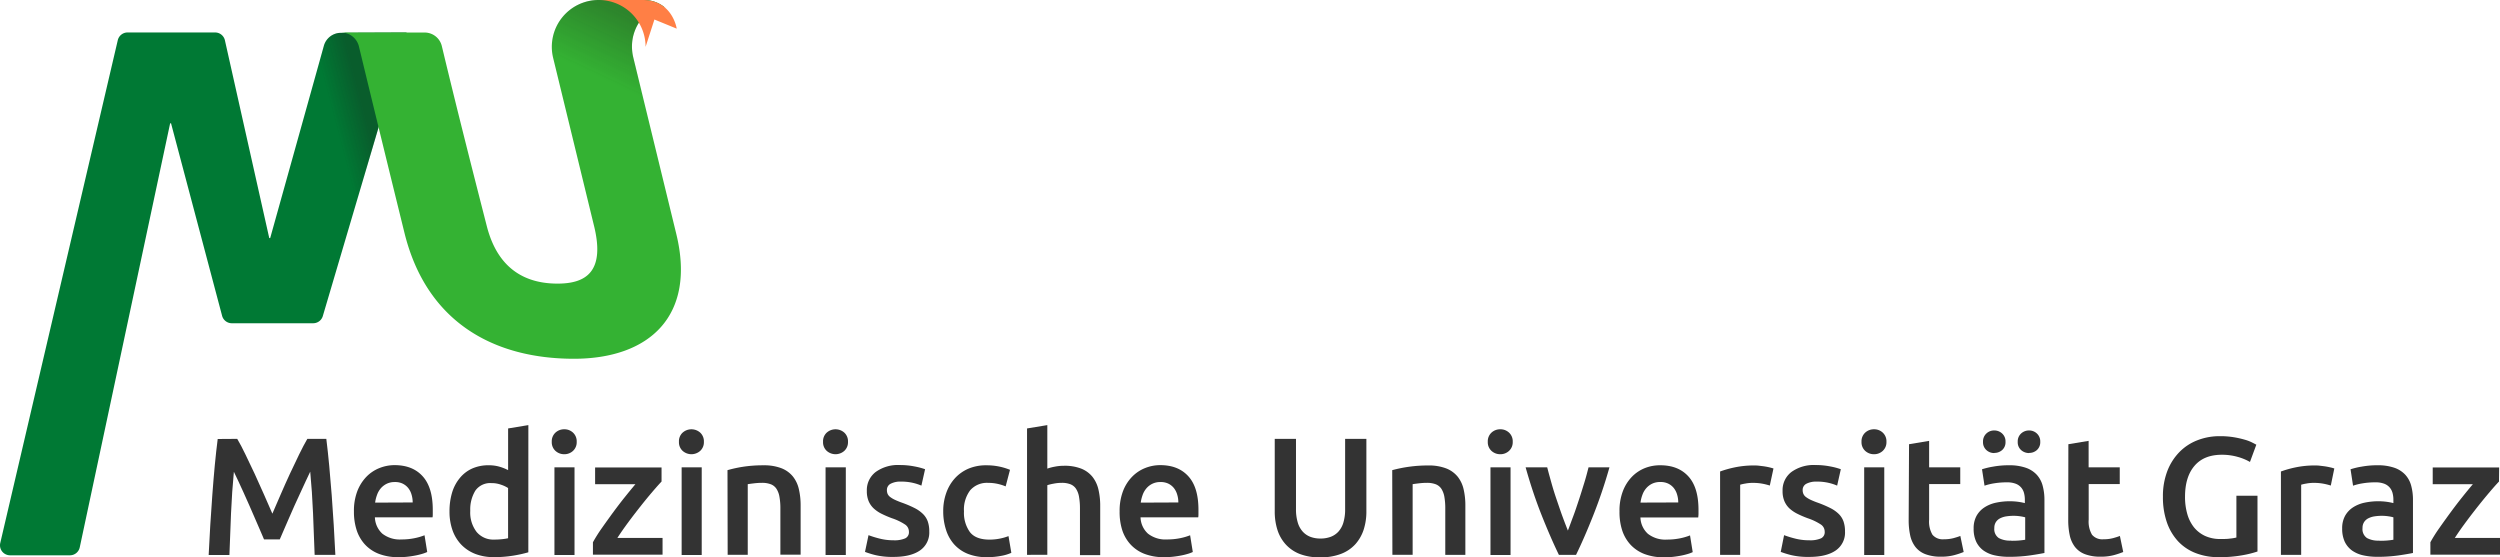 <svg xmlns="http://www.w3.org/2000/svg" xmlns:xlink="http://www.w3.org/1999/xlink" viewBox="0 0 746.88 166.51"><defs><linearGradient id="f37f3792-4a34-4ec1-b697-552a410c6403" x1="81.29" y1="74.1" x2="116.92" y2="64.69" gradientUnits="userSpaceOnUse"><stop offset="0.75" stop-color="#1d1d1b" stop-opacity="0"/><stop offset="1" stop-color="#1d1d1b" stop-opacity="0.3"/></linearGradient><linearGradient id="a3ab73a5-4e2d-4dc7-a4b1-dd099bafb9f4" x1="141.23" y1="72.6" x2="176.03" y2="-0.69" xlink:href="#f37f3792-4a34-4ec1-b697-552a410c6403"/></defs><title>Zeichenfläche 1</title><g style="isolation:isolate"><g id="b33b9f7d-2cc0-4ccc-9194-700c1cf942a5" data-name="Ebene 1"><path d="M70.87,131.11Q72,133,73.32,135.76c.9,1.83,1.81,3.75,2.75,5.77s1.85,4.07,2.77,6.15,1.76,4,2.53,5.78c.76-1.77,1.6-3.7,2.5-5.78s1.81-4.13,2.75-6.15,1.85-3.94,2.75-5.77,1.71-3.39,2.45-4.65h5.67q.47,3.79.87,8.07c.27,2.85.51,5.77.74,8.75s.42,6,.61,9,.34,6,.48,8.83H94q-.21-6.06-.48-12.45t-.84-12.4c-.37.76-.8,1.68-1.3,2.75s-1,2.22-1.6,3.47S88.62,149.67,88,151l-1.7,3.87c-.55,1.25-1.06,2.42-1.52,3.5l-1.2,2.78h-4.7c-.34-.77-.74-1.7-1.2-2.8s-1-2.28-1.53-3.53L74.49,151c-.58-1.34-1.16-2.62-1.72-3.85l-1.6-3.48c-.5-1.08-.94-2-1.3-2.72q-.57,6-.85,12.4t-.48,12.45h-6.2q.21-4.31.48-8.9c.19-3.07.39-6.11.62-9.13s.46-5.94.73-8.77.56-5.45.87-7.85Z" fill="#333"/><path d="M105.74,152.81a16.49,16.49,0,0,1,1-6.05,12.83,12.83,0,0,1,2.73-4.33,11.17,11.17,0,0,1,3.9-2.6,12.16,12.16,0,0,1,4.5-.87c3.6,0,6.41,1.11,8.42,3.35s3,5.56,3,10c0,.33,0,.7,0,1.12s0,.79-.07,1.13H112a6.92,6.92,0,0,0,2.22,4.87,8.47,8.47,0,0,0,5.73,1.73,19.14,19.14,0,0,0,4-.4,16.86,16.86,0,0,0,2.88-.85l.8,5a9.79,9.79,0,0,1-1.38.52,20.09,20.09,0,0,1-2,.5c-.75.15-1.55.28-2.42.38a23.15,23.15,0,0,1-2.65.15,16.1,16.1,0,0,1-6-1,11.1,11.1,0,0,1-4.2-2.85,11.66,11.66,0,0,1-2.45-4.3A17.66,17.66,0,0,1,105.74,152.81Zm17.55-2.7a8.06,8.06,0,0,0-.35-2.38,5.52,5.52,0,0,0-1-1.95,4.89,4.89,0,0,0-1.65-1.3,5.16,5.16,0,0,0-2.32-.47,5.42,5.42,0,0,0-2.45.52,5.65,5.65,0,0,0-1.78,1.38,6.25,6.25,0,0,0-1.12,2,10.27,10.27,0,0,0-.55,2.25Z" fill="#333"/><path d="M157.84,165a37,37,0,0,1-4.53,1,35,35,0,0,1-5.72.45,15.3,15.3,0,0,1-5.55-.95,11.76,11.76,0,0,1-4.18-2.73,12,12,0,0,1-2.65-4.3,16.53,16.53,0,0,1-.92-5.67,19.36,19.36,0,0,1,.77-5.63,12.37,12.37,0,0,1,2.28-4.32A10.18,10.18,0,0,1,141,140a11.85,11.85,0,0,1,4.95-1,11.32,11.32,0,0,1,3.35.45,14.6,14.6,0,0,1,2.5,1V128l6.05-1Zm-17.35-12.35a9.48,9.48,0,0,0,1.9,6.27,6.47,6.47,0,0,0,5.25,2.28,21.29,21.29,0,0,0,2.47-.13,15.63,15.63,0,0,0,1.68-.27v-15a9.2,9.2,0,0,0-2.13-1,8.18,8.18,0,0,0-2.82-.47,5.43,5.43,0,0,0-4.83,2.25A10.78,10.78,0,0,0,140.49,152.61Z" fill="#333"/><path d="M172.29,132a3.49,3.49,0,0,1-1.1,2.7,3.76,3.76,0,0,1-2.6,1,3.83,3.83,0,0,1-2.65-1,3.49,3.49,0,0,1-1.1-2.7,3.53,3.53,0,0,1,1.1-2.75,3.79,3.79,0,0,1,2.65-1,3.72,3.72,0,0,1,2.6,1A3.53,3.53,0,0,1,172.29,132Zm-.65,33.8h-6V139.61h6Z" fill="#333"/><path d="M197.64,143.86c-.67.7-1.54,1.68-2.63,2.95s-2.24,2.67-3.47,4.22-2.48,3.17-3.73,4.85-2.37,3.29-3.37,4.83h13.5v5h-20.8V162a45.13,45.13,0,0,1,2.75-4.35q1.65-2.35,3.4-4.73c1.17-1.58,2.32-3.09,3.47-4.52s2.18-2.69,3.08-3.75H177.79v-5h19.85Z" fill="#333"/><path d="M210.29,132a3.49,3.49,0,0,1-1.1,2.7,3.95,3.95,0,0,1-5.25,0,3.46,3.46,0,0,1-1.1-2.7,3.49,3.49,0,0,1,1.1-2.75,3.95,3.95,0,0,1,5.25,0A3.53,3.53,0,0,1,210.29,132Zm-.65,33.8h-6V139.61h6Z" fill="#333"/><path d="M217.34,140.46a38.64,38.64,0,0,1,4.55-1,39.14,39.14,0,0,1,6.2-.45,14.37,14.37,0,0,1,5.35.87,8.32,8.32,0,0,1,3.42,2.45,9.38,9.38,0,0,1,1.8,3.8,21.22,21.22,0,0,1,.53,4.88v14.7h-6.05V152a19.25,19.25,0,0,0-.28-3.58,6.27,6.27,0,0,0-.9-2.4,3.51,3.51,0,0,0-1.7-1.35,7.19,7.19,0,0,0-2.62-.42,20.07,20.07,0,0,0-2.4.15c-.84.1-1.45.18-1.85.25v21.1h-6Z" fill="#333"/><path d="M253.34,132a3.49,3.49,0,0,1-1.1,2.7,3.95,3.95,0,0,1-5.25,0,3.46,3.46,0,0,1-1.1-2.7,3.49,3.49,0,0,1,1.1-2.75,3.95,3.95,0,0,1,5.25,0A3.53,3.53,0,0,1,253.34,132Zm-.65,33.8h-6.05V139.61h6.05Z" fill="#333"/><path d="M266.94,161.41a8,8,0,0,0,3.5-.58,2,2,0,0,0,1.1-2,2.56,2.56,0,0,0-1.18-2.15,16.69,16.69,0,0,0-3.87-1.85,31,31,0,0,1-3-1.28,10.07,10.07,0,0,1-2.37-1.57,6.4,6.4,0,0,1-1.58-2.18,7.63,7.63,0,0,1-.57-3.12,6.81,6.81,0,0,1,2.65-5.68,11.38,11.38,0,0,1,7.2-2.07,22.42,22.42,0,0,1,4.4.42,20.49,20.49,0,0,1,3.15.83l-1.1,4.9a15,15,0,0,0-2.55-.83,15.51,15.51,0,0,0-3.6-.37,6.19,6.19,0,0,0-3,.62,2.05,2.05,0,0,0-1.15,1.93,2.81,2.81,0,0,0,.22,1.15,2.45,2.45,0,0,0,.78.92,7.72,7.72,0,0,0,1.45.85,22.77,22.77,0,0,0,2.2.88,32.59,32.59,0,0,1,3.65,1.57,9.94,9.94,0,0,1,2.47,1.75,6,6,0,0,1,1.43,2.23,8.86,8.86,0,0,1,.45,3,6.45,6.45,0,0,1-2.78,5.67c-1.85,1.28-4.49,1.93-7.92,1.93a21.81,21.81,0,0,1-5.55-.58,28.54,28.54,0,0,1-2.95-.92l1.05-5a29.85,29.85,0,0,0,3.22,1A16.82,16.82,0,0,0,266.94,161.41Z" fill="#333"/><path d="M281.79,152.71a16,16,0,0,1,.9-5.43,12.79,12.79,0,0,1,2.57-4.37,11.76,11.76,0,0,1,4.08-2.9,13.34,13.34,0,0,1,5.4-1,18.33,18.33,0,0,1,7,1.35l-1.3,4.95a13.89,13.89,0,0,0-2.38-.75,12.7,12.7,0,0,0-2.82-.3,6.62,6.62,0,0,0-5.4,2.22,9.52,9.52,0,0,0-1.85,6.28,9.85,9.85,0,0,0,1.75,6.17q1.74,2.28,5.9,2.28a15.54,15.54,0,0,0,3.05-.3,14.49,14.49,0,0,0,2.6-.75l.85,5a13,13,0,0,1-3,.9,22,22,0,0,1-4.17.4,15.22,15.22,0,0,1-5.83-1,11,11,0,0,1-4.1-2.85,11.86,11.86,0,0,1-2.42-4.35A17.82,17.82,0,0,1,281.79,152.71Z" fill="#333"/><path d="M306.83,165.76V128l6.06-1v13a14.41,14.41,0,0,1,2.32-.6,13.83,13.83,0,0,1,2.62-.25,13.57,13.57,0,0,1,5.23.87,8.28,8.28,0,0,1,3.33,2.45,9.58,9.58,0,0,1,1.77,3.78,21.09,21.09,0,0,1,.53,4.9v14.7h-6.05V152a20.15,20.15,0,0,0-.28-3.58,6.27,6.27,0,0,0-.9-2.4,3.55,3.55,0,0,0-1.68-1.35,7,7,0,0,0-2.59-.42,12.2,12.2,0,0,0-2.45.25,13.5,13.5,0,0,0-1.85.45v20.8Z" fill="#333"/><path d="M334.49,152.81a16.49,16.49,0,0,1,1-6.05,12.53,12.53,0,0,1,2.73-4.33,11.23,11.23,0,0,1,3.89-2.6,12.16,12.16,0,0,1,4.5-.87c3.61,0,6.41,1.11,8.43,3.35s3,5.56,3,10c0,.33,0,.7,0,1.12s0,.79-.07,1.13H340.74a6.84,6.84,0,0,0,2.22,4.87,8.45,8.45,0,0,0,5.72,1.73,19.31,19.31,0,0,0,4-.4,16.71,16.71,0,0,0,2.87-.85l.8,5a10.08,10.08,0,0,1-1.37.52,20.09,20.09,0,0,1-2,.5c-.75.15-1.56.28-2.43.38a23,23,0,0,1-2.65.15,16.1,16.1,0,0,1-6-1,11.06,11.06,0,0,1-4.19-2.85,11.68,11.68,0,0,1-2.46-4.3A17.66,17.66,0,0,1,334.49,152.81Zm17.54-2.7a7.74,7.74,0,0,0-.35-2.38,5.66,5.66,0,0,0-1-1.95,4.89,4.89,0,0,0-1.65-1.3,5.24,5.24,0,0,0-2.33-.47,5.35,5.35,0,0,0-2.44.52,5.43,5.43,0,0,0-1.78,1.38,6.28,6.28,0,0,0-1.13,2,10.87,10.87,0,0,0-.55,2.25Z" fill="#333"/><path d="M394.43,166.51a16.42,16.42,0,0,1-6.1-1,11.18,11.18,0,0,1-4.22-2.87,11.73,11.73,0,0,1-2.48-4.35,18.09,18.09,0,0,1-.8-5.5V131.11h6.35v21a13.55,13.55,0,0,0,.53,4,7,7,0,0,0,1.5,2.73,6,6,0,0,0,2.3,1.55,8.41,8.41,0,0,0,3,.5,8.66,8.66,0,0,0,3-.5,6,6,0,0,0,2.33-1.55,7,7,0,0,0,1.5-2.73,13.58,13.58,0,0,0,.52-4v-21h6.35v21.65a17.48,17.48,0,0,1-.82,5.5,12.2,12.2,0,0,1-2.5,4.35,11.18,11.18,0,0,1-4.28,2.87A16.78,16.78,0,0,1,394.43,166.51Z" fill="#333"/><path d="M415.93,140.46a40.76,40.76,0,0,1,10.75-1.4,14.33,14.33,0,0,1,5.35.87,8.36,8.36,0,0,1,3.43,2.45,9.38,9.38,0,0,1,1.8,3.8,21.24,21.24,0,0,1,.52,4.88v14.7h-6V152a20.25,20.25,0,0,0-.27-3.58,6.61,6.61,0,0,0-.9-2.4,3.6,3.6,0,0,0-1.7-1.35,7.29,7.29,0,0,0-2.63-.42,20.07,20.07,0,0,0-2.4.15c-.83.1-1.45.18-1.85.25v21.1h-6.05Z" fill="#333"/><path d="M451.93,132a3.49,3.49,0,0,1-1.1,2.7,3.76,3.76,0,0,1-2.6,1,3.83,3.83,0,0,1-2.65-1,3.49,3.49,0,0,1-1.1-2.7,3.53,3.53,0,0,1,1.1-2.75,3.79,3.79,0,0,1,2.65-1,3.72,3.72,0,0,1,2.6,1A3.53,3.53,0,0,1,451.93,132Zm-.65,33.8h-6V139.61h6Z" fill="#333"/><path d="M465.72,165.76q-2.5-5.16-5.15-11.83t-4.79-14.32h6.45c.37,1.46.8,3,1.28,4.72s1,3.37,1.56,5,1.12,3.32,1.7,4.9,1.13,3,1.64,4.28c.5-1.27,1-2.7,1.6-4.28s1.13-3.22,1.69-4.9,1.07-3.37,1.58-5,.93-3.26,1.3-4.72h6.25A149.12,149.12,0,0,1,476,153.93q-2.64,6.67-5.15,11.83Z" fill="#333"/><path d="M483.83,152.81a16.28,16.28,0,0,1,1-6.05,12.65,12.65,0,0,1,2.72-4.33,11.17,11.17,0,0,1,3.9-2.6A12.16,12.16,0,0,1,496,139c3.6,0,6.41,1.11,8.43,3.35s3,5.56,3,10c0,.33,0,.7,0,1.12s-.05.79-.08,1.13H490.08a6.89,6.89,0,0,0,2.23,4.87,8.43,8.43,0,0,0,5.72,1.73,19.31,19.31,0,0,0,4-.4,17,17,0,0,0,2.87-.85l.8,5a10.08,10.08,0,0,1-1.37.52c-.59.18-1.25.35-2,.5s-1.56.28-2.43.38a23.15,23.15,0,0,1-2.65.15,16.1,16.1,0,0,1-6-1,11.1,11.1,0,0,1-4.2-2.85,11.66,11.66,0,0,1-2.45-4.3A17.66,17.66,0,0,1,483.83,152.81Zm17.55-2.7a8.06,8.06,0,0,0-.35-2.38,5.66,5.66,0,0,0-1-1.95,4.89,4.89,0,0,0-1.65-1.3A5.24,5.24,0,0,0,496,144a5.42,5.42,0,0,0-2.45.52,5.5,5.5,0,0,0-1.77,1.38,6.09,6.09,0,0,0-1.13,2,10.27,10.27,0,0,0-.55,2.25Z" fill="#333"/><path d="M528.73,145.06a17.71,17.71,0,0,0-2.07-.53,15.61,15.61,0,0,0-3.08-.27,11.58,11.58,0,0,0-2.13.2,12,12,0,0,0-1.57.35v20.95h-6v-24.9a31.75,31.75,0,0,1,4.37-1.23,27.58,27.58,0,0,1,5.83-.57c.4,0,.87,0,1.4.07s1.07.12,1.6.2,1.05.18,1.55.3.9.23,1.2.33Z" fill="#333"/><path d="M540.53,161.41a8,8,0,0,0,3.5-.58,2,2,0,0,0,1.1-2,2.55,2.55,0,0,0-1.17-2.15,17,17,0,0,0-3.88-1.85,29.83,29.83,0,0,1-3-1.28,10.35,10.35,0,0,1-2.38-1.57,6.38,6.38,0,0,1-1.57-2.18,7.46,7.46,0,0,1-.58-3.12,6.81,6.81,0,0,1,2.65-5.68,11.41,11.41,0,0,1,7.2-2.07,22.42,22.42,0,0,1,4.4.42,20.49,20.49,0,0,1,3.15.83l-1.1,4.9a15,15,0,0,0-2.55-.83,15.39,15.39,0,0,0-3.6-.37,6.25,6.25,0,0,0-3,.62,2.05,2.05,0,0,0-1.15,1.93,2.81,2.81,0,0,0,.23,1.15,2.42,2.42,0,0,0,.77.92,8.05,8.05,0,0,0,1.45.85,22.77,22.77,0,0,0,2.2.88,32.59,32.59,0,0,1,3.65,1.57,10,10,0,0,1,2.48,1.75,5.94,5.94,0,0,1,1.42,2.23,8.86,8.86,0,0,1,.45,3,6.45,6.45,0,0,1-2.77,5.67c-1.85,1.28-4.5,1.93-7.93,1.93a21.81,21.81,0,0,1-5.55-.58,29.39,29.39,0,0,1-2.95-.92l1-5a30.09,30.09,0,0,0,3.23,1A16.74,16.74,0,0,0,540.53,161.41Z" fill="#333"/><path d="M563.58,132a3.49,3.49,0,0,1-1.1,2.7,3.76,3.76,0,0,1-2.6,1,3.83,3.83,0,0,1-2.65-1,3.49,3.49,0,0,1-1.1-2.7,3.53,3.53,0,0,1,1.1-2.75,3.79,3.79,0,0,1,2.65-1,3.72,3.72,0,0,1,2.6,1A3.53,3.53,0,0,1,563.58,132Zm-.65,33.8h-6V139.61h6Z" fill="#333"/><path d="M570.33,132.71l6-1v7.9h9.3v5h-9.3v10.65a7.71,7.71,0,0,0,1,4.5,4,4,0,0,0,3.4,1.35,11.18,11.18,0,0,0,2.92-.35c.85-.24,1.53-.45,2-.65l1,4.8a23.61,23.61,0,0,1-2.75.92,14.81,14.81,0,0,1-4,.48,12.68,12.68,0,0,1-4.68-.75,6.87,6.87,0,0,1-3-2.18,8.67,8.67,0,0,1-1.55-3.45,21.41,21.41,0,0,1-.45-4.62Z" fill="#333"/><path d="M600.23,139a14.81,14.81,0,0,1,5,.75,8,8,0,0,1,3.27,2.1,7.83,7.83,0,0,1,1.75,3.27,16,16,0,0,1,.53,4.23v15.85q-1.4.3-4.23.72a43.52,43.52,0,0,1-6.37.43,19.11,19.11,0,0,1-4.3-.45,9.2,9.2,0,0,1-3.33-1.45,7,7,0,0,1-2.15-2.6,9.15,9.15,0,0,1-.77-3.95,7.65,7.65,0,0,1,.87-3.8,7.21,7.21,0,0,1,2.38-2.53,10.24,10.24,0,0,1,3.47-1.4,19.81,19.81,0,0,1,4.13-.42,19.3,19.3,0,0,1,2.1.12,19,19,0,0,1,2.35.43v-1a7.67,7.67,0,0,0-.25-2,4.11,4.11,0,0,0-.88-1.68,4,4,0,0,0-1.65-1.12,7,7,0,0,0-2.57-.4,22.88,22.88,0,0,0-3.85.3,16.45,16.45,0,0,0-2.85.7l-.75-4.9a22.48,22.48,0,0,1,3.35-.8A25.89,25.89,0,0,1,600.23,139Zm-4.45-3.65a3.39,3.39,0,0,1-2.35-.9,3.12,3.12,0,0,1-1-2.45,3.2,3.2,0,0,1,1-2.48,3.32,3.32,0,0,1,2.35-.92,3.4,3.4,0,0,1,2.37.92,3.16,3.16,0,0,1,1,2.48,3.08,3.08,0,0,1-1,2.45A3.47,3.47,0,0,1,595.78,135.31Zm5,26.2a22.59,22.59,0,0,0,4.25-.3v-6.7a11.77,11.77,0,0,0-1.45-.3,13.46,13.46,0,0,0-2.1-.15,14.07,14.07,0,0,0-2,.15,6.24,6.24,0,0,0-1.85.55,3.28,3.28,0,0,0-1.32,1.12,3.16,3.16,0,0,0-.5,1.83,3.19,3.19,0,0,0,1.35,3A7,7,0,0,0,600.73,161.51Zm5.4-26.2a3.52,3.52,0,0,1-2.38-.9,3.11,3.11,0,0,1-1-2.45,3.18,3.18,0,0,1,1-2.48,3.44,3.44,0,0,1,2.38-.92,3.33,3.33,0,0,1,2.35.92,3.2,3.2,0,0,1,1,2.48,3.12,3.12,0,0,1-1,2.45A3.41,3.41,0,0,1,606.13,135.31Z" fill="#333"/><path d="M617.93,132.71l6.05-1v7.9h9.3v5H624v10.65a7.71,7.71,0,0,0,1,4.5,4,4,0,0,0,3.4,1.35,11.18,11.18,0,0,0,2.92-.35c.85-.24,1.53-.45,2-.65l1,4.8a23.61,23.61,0,0,1-2.75.92,14.81,14.81,0,0,1-4,.48,12.68,12.68,0,0,1-4.68-.75,6.87,6.87,0,0,1-3-2.18,8.67,8.67,0,0,1-1.55-3.45,21.41,21.41,0,0,1-.45-4.62Z" fill="#333"/><path d="M663.78,135.86c-3.57,0-6.29,1.1-8.18,3.32s-2.82,5.29-2.82,9.23a18.34,18.34,0,0,0,.67,5.12,11.38,11.38,0,0,0,2,4,9.28,9.28,0,0,0,3.3,2.57,10.78,10.78,0,0,0,4.63.93c1.1,0,2,0,2.85-.13a11.72,11.72,0,0,0,1.9-.32V148.11h6.3v16.65a30,30,0,0,1-4.4,1.1,38,38,0,0,1-7.15.6,18.8,18.8,0,0,1-6.85-1.2,14.24,14.24,0,0,1-5.28-3.5,16,16,0,0,1-3.37-5.65,22.8,22.8,0,0,1-1.2-7.7,20.88,20.88,0,0,1,1.32-7.7,16.64,16.64,0,0,1,3.63-5.68,15.18,15.18,0,0,1,5.4-3.52,18.07,18.07,0,0,1,6.6-1.2,24.85,24.85,0,0,1,4.27.32,28.89,28.89,0,0,1,3.23.73,12.34,12.34,0,0,1,2.22.85c.59.3,1,.51,1.23.65l-1.9,5.15a15.36,15.36,0,0,0-3.73-1.53A17,17,0,0,0,663.78,135.86Z" fill="#333"/><path d="M696.33,145.06a17.44,17.44,0,0,0-2.08-.53,15.51,15.51,0,0,0-3.07-.27,11.58,11.58,0,0,0-2.13.2,12,12,0,0,0-1.57.35v20.95h-6.05v-24.9a31.35,31.35,0,0,1,4.37-1.23,27.51,27.51,0,0,1,5.83-.57c.4,0,.86,0,1.4.07s1.06.12,1.6.2,1,.18,1.55.3.9.23,1.2.33Z" fill="#333"/><path d="M710.28,139a14.81,14.81,0,0,1,5.05.75,8,8,0,0,1,3.27,2.1,7.83,7.83,0,0,1,1.75,3.27,16,16,0,0,1,.53,4.23v15.85q-1.39.3-4.23.72a43.52,43.52,0,0,1-6.37.43,19.11,19.11,0,0,1-4.3-.45,9.2,9.2,0,0,1-3.33-1.45,7,7,0,0,1-2.15-2.6,9.15,9.15,0,0,1-.77-3.95,7.65,7.65,0,0,1,.87-3.8,7.21,7.21,0,0,1,2.38-2.53,10.24,10.24,0,0,1,3.47-1.4,19.81,19.81,0,0,1,4.13-.42,19.44,19.44,0,0,1,2.1.12,19,19,0,0,1,2.35.43v-1a7.67,7.67,0,0,0-.25-2,4.11,4.11,0,0,0-.88-1.68,4,4,0,0,0-1.65-1.12,7,7,0,0,0-2.57-.4,22.8,22.8,0,0,0-3.85.3,16.45,16.45,0,0,0-2.85.7l-.75-4.9a22.17,22.17,0,0,1,3.35-.8A25.89,25.89,0,0,1,710.28,139Zm.5,22.55a22.59,22.59,0,0,0,4.25-.3v-6.7a11.77,11.77,0,0,0-1.45-.3,13.55,13.55,0,0,0-2.1-.15,14.07,14.07,0,0,0-2,.15,6.24,6.24,0,0,0-1.85.55,3.28,3.28,0,0,0-1.32,1.12,3.16,3.16,0,0,0-.5,1.83,3.19,3.19,0,0,0,1.35,3A7,7,0,0,0,710.78,161.51Z" fill="#333"/><path d="M746.58,143.86c-.67.7-1.55,1.68-2.63,2.95s-2.24,2.67-3.47,4.22-2.48,3.17-3.73,4.85-2.37,3.29-3.37,4.83h13.5v5h-20.8V162a45.13,45.13,0,0,1,2.75-4.35q1.65-2.35,3.4-4.73t3.47-4.52q1.72-2.16,3.08-3.75h-12v-5h19.85Z" fill="#333"/><path d="M121.46,9.73l-25,84.63a3,3,0,0,1-2.89,2.21H69.25a3,3,0,0,1-2.92-2.31L51.1,36.84h-.27l-27,126.66a3,3,0,0,1-2.93,2.4H3a3,3,0,0,1-2.92-3.69L35.19,12a3,3,0,0,1,2.92-2.3H64.27a3,3,0,0,1,2.94,2.42l13.23,59h.28l16-57.31a5.3,5.3,0,0,1,5.15-4Z" fill="#007934"/><g style="mix-blend-mode:multiply"><path d="M121.46,9.73l-25,84.63a3,3,0,0,1-2.89,2.21H69.25a3,3,0,0,1-2.92-2.31L51.1,36.84h-.27l-27,126.66a3,3,0,0,1-2.93,2.4H3a3,3,0,0,1-2.92-3.69L35.19,12a3,3,0,0,1,2.92-2.3H64.27a3,3,0,0,1,2.94,2.42l13.23,59h.28l16-57.31a5.3,5.3,0,0,1,5.15-4Z" fill="url(#f37f3792-4a34-4ec1-b697-552a410c6403)"/></g><path d="M192,0H178.88a14,14,0,0,0-13.64,17.25L177.35,67c3.62,14.14-2.24,17.73-10.78,17.73-8.8,0-17.68-3.64-21.14-17.18-4.61-18-9-35.28-13.43-53.77a5.27,5.27,0,0,0-5.15-4.06H101.94a5.43,5.43,0,0,1,5.29,4.15c4.31,17.82,8.37,34.43,13.58,55.6,6.65,27.08,27.06,37.71,50.64,37.71,22.64,0,36.56-12.89,30.59-37.3L189.22,17.27C186.71,7,196.26,0,198.94,2.51A9.74,9.74,0,0,0,192,0" fill="#34b233"/><path d="M192,0H178.88a14,14,0,0,0-13.64,17.25L177.35,67c3.62,14.14-2.24,17.73-10.78,17.73-8.8,0-17.68-3.64-21.14-17.18-4.61-18-9-35.28-13.43-53.77a5.27,5.27,0,0,0-5.15-4.06H101.94a5.43,5.43,0,0,1,5.29,4.15c4.31,17.82,8.37,34.43,13.58,55.6,6.65,27.08,27.06,37.71,50.64,37.71,22.64,0,36.56-12.89,30.59-37.3L189.22,17.27C186.71,7,196.26,0,198.94,2.51A9.74,9.74,0,0,0,192,0" fill="url(#a3ab73a5-4e2d-4dc7-a4b1-dd099bafb9f4)" style="mix-blend-mode:multiply"/><path d="M192,0H178.87a14,14,0,0,1,14,14l2.64-8.17,6.66,2.73S200.92,0,192,0Z" fill="#ff7f45"/></g></g></svg>